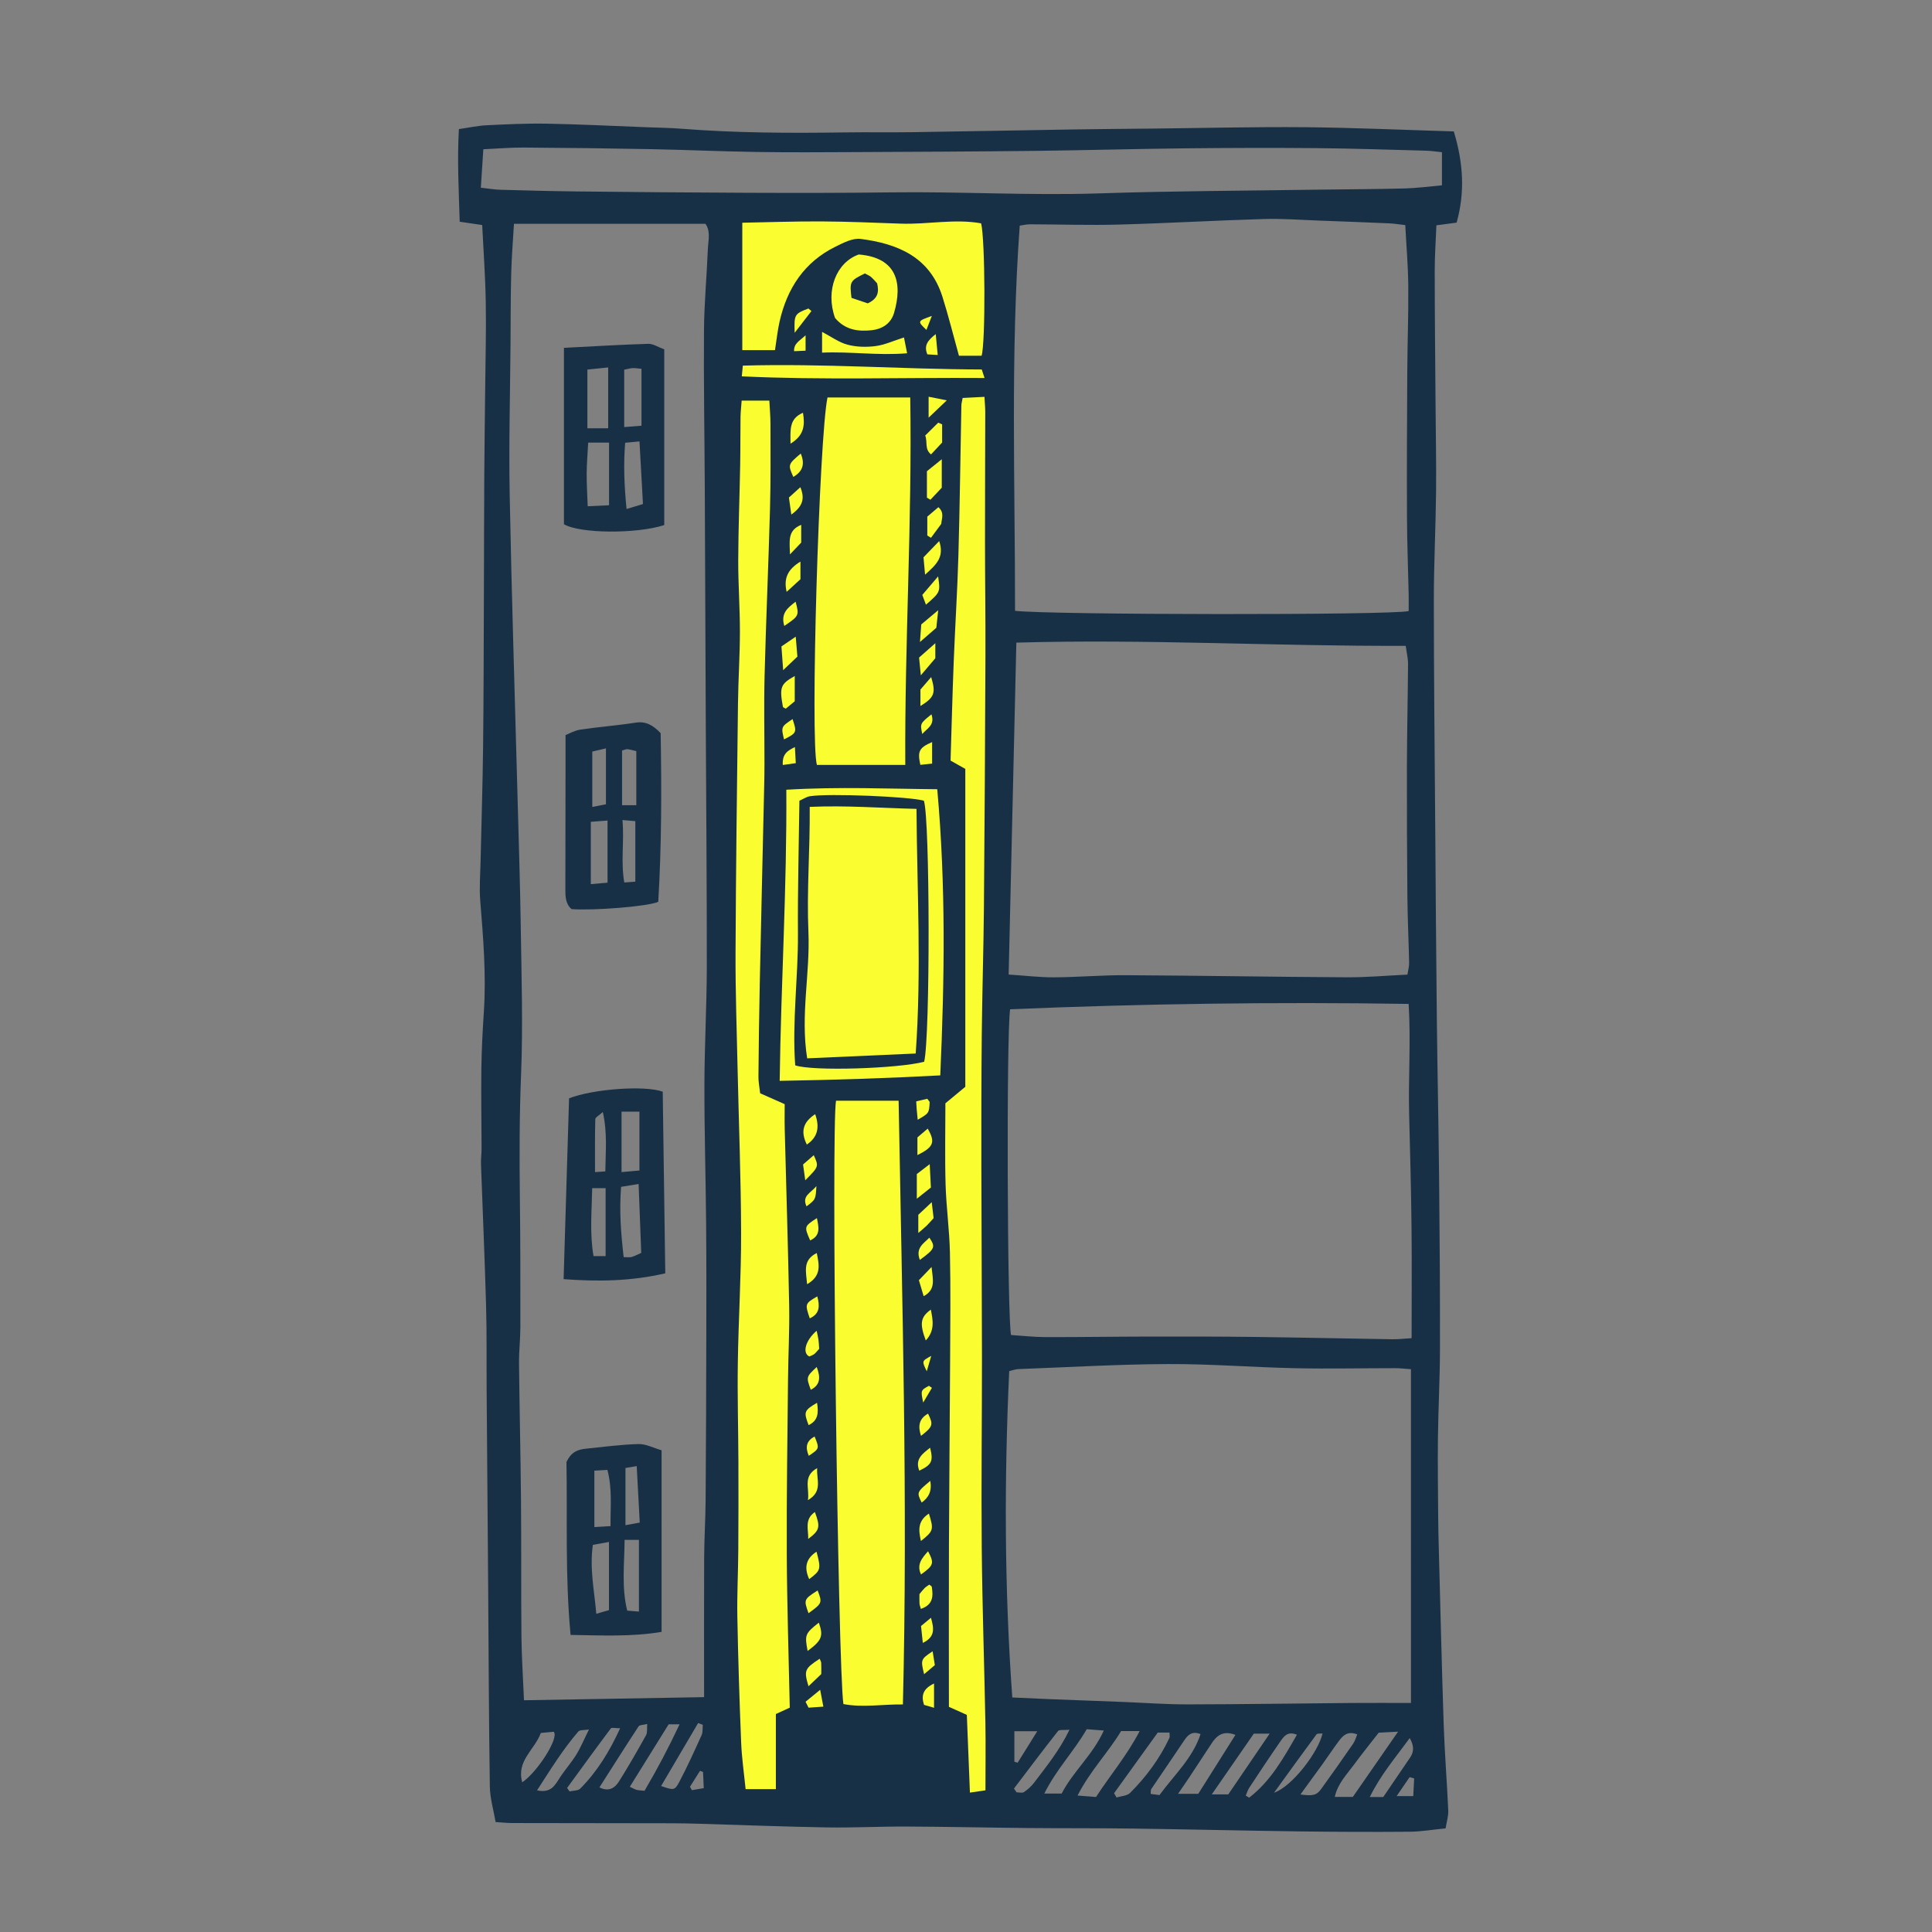 <svg version="1.1" id="svg" xmlns="http://www.w3.org/2000/svg" xmlns:xlink="http://www.w3.org/1999/xlink" x="0px" y="0px"
	 width="200px" height="200px" viewBox="0 0 200 200" enable-background="new 0 0 200 200" xml:space="preserve">
<rect x="0" y="0" width="200" height="200" fill="#808080" stroke="none"/>
<path class="stroke" fill="#183046"  fill-rule="evenodd" clip-rule="evenodd" d="M150.497,13.604c1.009,3.334,1.155,6.356,0.292,9.444
	c-0.762,0.101-1.35,0.179-2.093,0.276c-0.062,1.583-0.175,3.157-0.174,4.731c0.003,4.548,0.053,9.096,0.084,13.644
	c0.022,3.08,0.087,6.161,0.056,9.24c-0.04,3.731-0.232,7.461-0.231,11.192c0.003,7.802,0.086,15.603,0.144,23.404
	c0.049,6.653,0.093,13.305,0.167,19.957c0.06,5.496,0.181,10.992,0.235,16.489c0.058,5.884,0.101,11.768,0.089,17.651
	c-0.006,3.078-0.173,6.156-0.211,9.235c-0.033,2.692,0.008,5.385,0.026,8.078c0.007,1.099,0.032,2.197,0.062,3.296
	c0.164,6.103,0.304,12.205,0.509,18.306c0.1,2.964,0.34,5.922,0.472,8.884c0.024,0.56-0.162,1.129-0.274,1.84
	c-1.353,0.134-2.539,0.34-3.726,0.35c-3.791,0.03-7.583,0.017-11.374-0.034c-5.766-0.076-11.531-0.216-17.296-0.295
	c-3.624-0.05-7.248-0.021-10.873-0.056c-4.175-0.038-8.35-0.134-12.526-0.153c-2.744-0.012-5.491,0.136-8.234,0.091
	c-4.395-0.074-8.787-0.249-13.181-0.377c-0.934-0.027-1.867-0.051-2.801-0.052c-5.548-0.012-11.097-0.013-16.645-0.024
	c-0.488-0.002-0.975-0.058-1.688-0.102c-0.211-1.243-0.58-2.46-0.598-3.683c-0.104-6.924-0.123-13.849-0.174-20.773
	c-0.05-6.699-0.107-13.397-0.156-20.097c-0.021-2.968,0.024-5.938-0.059-8.905c-0.135-4.875-0.355-9.749-0.526-14.623
	c-0.02-0.548,0.06-1.098,0.06-1.646c-0.005-2.744-0.057-5.489-0.022-8.232c0.026-1.974,0.128-3.948,0.258-5.919
	c0.255-3.852-0.068-7.678-0.375-11.511c-0.109-1.363,0.009-2.746,0.038-4.12c0.085-3.949,0.213-7.897,0.258-11.848
	c0.061-5.275,0.062-10.552,0.083-15.828c0.016-4.064,0.016-8.129,0.039-12.194c0.017-2.962,0.062-5.924,0.092-8.887
	c0.029-3.017,0.114-6.034,0.063-9.05c-0.044-2.673-0.241-5.342-0.371-8.008c-0.751-0.109-1.474-0.216-2.328-0.341
	c-0.093-3.238-0.27-6.327-0.083-9.591c1.053-0.15,1.958-0.352,2.87-0.396c2.085-0.101,4.175-0.202,6.26-0.164
	c3.407,0.063,6.812,0.236,10.219,0.366c1.258,0.049,2.52,0.064,3.774,0.163c5.596,0.439,11.199,0.457,16.806,0.375
	c2.365-0.034,4.73,0.009,7.095-0.025c5.537-0.081,11.073-0.194,16.609-0.282c2.737-0.043,5.474-0.062,8.21-0.09
	c5.271-0.055,10.542-0.188,15.812-0.141C140.202,13.217,145.243,13.449,150.497,13.604z M72.887,175.688
	c0-5.041-0.016-9.753,0.007-14.466c0.01-1.976,0.137-3.95,0.152-5.927c0.041-5.652,0.059-11.306,0.071-16.959
	c0.008-3.899,0.015-7.799-0.02-11.698c-0.042-4.78-0.185-9.56-0.176-14.339c0.008-4.066,0.241-8.132,0.247-12.197
	c0.011-8.297-0.067-16.594-0.104-24.892c-0.037-8.292-0.065-16.583-0.106-24.876c-0.026-5.379-0.122-10.758-0.082-16.136
	c0.021-2.797,0.288-5.591,0.4-8.388c0.037-0.903,0.312-1.86-0.248-2.642c-3.367,0-6.651,0-9.935,0c-3.262,0-6.524,0-9.887,0
	c-0.102,1.762-0.243,3.452-0.286,5.145c-0.062,2.364-0.052,4.729-0.069,7.095c-0.038,5.271-0.186,10.545-0.087,15.813
	c0.192,10.218,0.524,20.434,0.795,30.65c0.126,4.777,0.286,9.553,0.355,14.332c0.073,4.999,0.23,10.006,0.029,14.997
	c-0.173,4.284-0.179,8.558-0.125,12.839c0.056,4.444,0.054,8.891,0.051,13.337c-0.001,1.255-0.153,2.51-0.14,3.764
	c0.049,4.707,0.164,9.413,0.205,14.118c0.042,4.724,0,9.446,0.046,14.169c0.021,2.123,0.167,4.245,0.265,6.583
	C60.483,175.903,66.601,175.797,72.887,175.688z M105.078,63.232c3.604,0.428,39.18,0.462,40.748,0.023
	c0-0.541,0.011-1.132-0.002-1.72c-0.058-2.694-0.165-5.387-0.175-8.081c-0.02-4.993,0.002-9.987,0.031-14.98
	c0.017-2.966,0.131-5.933,0.104-8.898c-0.019-2.072-0.201-4.143-0.312-6.274c-0.671-0.075-1.154-0.158-1.639-0.18
	c-2.413-0.104-4.826-0.198-7.239-0.285c-1.919-0.069-3.842-0.221-5.759-0.164c-4.998,0.147-9.991,0.439-14.989,0.575
	c-3.073,0.083-6.151-0.021-9.227-0.027c-0.36-0.001-0.721,0.092-1.057,0.138C104.597,36.69,105.082,49.919,105.078,63.232z
	 M146.062,141.742c-0.64-0.046-1.118-0.109-1.597-0.109c-3.461,0-6.924,0.078-10.384,0.004c-4.388-0.093-8.775-0.45-13.161-0.43
	c-5.164,0.023-10.326,0.327-15.488,0.521c-0.312,0.012-0.62,0.132-0.958,0.209c-0.521,11.258-0.5,22.444,0.318,33.785
	c1.396,0.062,2.704,0.127,4.011,0.179c2.466,0.098,4.932,0.187,7.398,0.282c2.25,0.088,4.501,0.258,6.751,0.255
	c5.658-0.009,11.316-0.1,16.974-0.146c2.014-0.017,4.027-0.002,6.137-0.002C146.062,164.708,146.062,153.349,146.062,141.742z
	 M104.566,104.479c-0.393,2.631-0.293,32.158,0.099,33.721c1.17,0.074,2.369,0.214,3.568,0.217
	c3.566,0.009,7.133-0.051,10.699-0.056c3.626-0.007,7.253-0.007,10.879,0.038c4.777,0.058,9.553,0.168,14.331,0.24
	c0.628,0.009,1.258-0.068,1.986-0.111c0-3.995,0.033-7.779-0.009-11.562c-0.042-3.843-0.143-7.686-0.244-11.529
	c-0.1-3.751,0.186-7.512-0.052-11.512C131.935,103.709,118.285,103.903,104.566,104.479z M104.416,100.885
	c1.764,0.115,3.238,0.297,4.711,0.288c2.471-0.015,4.94-0.233,7.41-0.221c7.635,0.041,15.27,0.176,22.906,0.217
	c2.064,0.011,4.129-0.178,6.253-0.278c0.072-0.475,0.184-0.848,0.176-1.219c-0.047-2.251-0.157-4.501-0.178-6.752
	c-0.042-4.548-0.063-9.095-0.051-13.643c0.01-3.515,0.094-7.03,0.117-10.545c0.004-0.574-0.142-1.15-0.239-1.875
	c-13.496,0.052-26.812-0.72-40.308-0.332C104.946,78.026,104.683,89.36,104.416,100.885z M49.777,19.431
	c0.803,0.089,1.393,0.194,1.985,0.212c2.627,0.073,5.254,0.146,7.881,0.174c5.932,0.063,11.863,0.12,17.795,0.141
	c4.935,0.018,9.87,0.021,14.804-0.043c7.188-0.095,14.371,0.34,21.564,0.103c7.561-0.249,15.129-0.271,22.693-0.385
	c2.966-0.045,5.932-0.045,8.897-0.124c1.299-0.034,2.595-0.213,3.874-0.324c0-1.232,0-2.296,0-3.428
	c-0.626-0.062-1.107-0.142-1.592-0.155c-3.789-0.099-7.578-0.232-11.367-0.267c-4.561-0.041-9.123-0.026-13.684,0.022
	c-5.165,0.056-10.33,0.203-15.495,0.262c-6.205,0.07-12.411,0.098-18.616,0.127c-3.404,0.017-6.808,0.039-10.21-0.013
	c-3.627-0.056-7.253-0.221-10.88-0.291c-4.398-0.085-8.798-0.139-13.197-0.167c-1.352-0.009-2.706,0.109-4.196,0.176
	C49.946,16.808,49.87,17.995,49.777,19.431z M142.723,179.367c-0.937,1.207-1.764,2.229-2.54,3.287
	c-0.753,1.029-1.695,1.959-2.009,3.362c0.646,0,1.182,0,1.871,0c1.476-2.13,2.975-4.29,4.683-6.754
	C143.782,179.312,143.26,179.339,142.723,179.367z M113.461,186.024c1.468-2.264,3.192-4.281,4.516-6.825c-0.81,0-1.34,0-1.922,0
	c-1.343,2.24-3.209,4.117-4.505,6.674C112.321,185.935,112.84,185.976,113.461,186.024z M112.499,179.007
	c-1.361,2.343-3.169,4.187-4.39,6.662c0.753,0,1.228,0,1.792,0c1.176-2.283,3.21-3.98,4.365-6.524
	C113.567,179.09,113.099,179.054,112.499,179.007z M115.327,185.636c0.087,0.146,0.174,0.294,0.262,0.44
	c0.475-0.151,1.088-0.164,1.402-0.478c1.664-1.664,3.056-3.545,4.066-5.686c0.061-0.129,0.008-0.311,0.008-0.556
	c-0.439,0-0.847,0-1.214,0C118.304,181.503,116.815,183.569,115.327,185.636z M127.891,179.593
	c-1.322-0.496-1.958,0.103-2.501,0.938c-0.745,1.146-1.499,2.288-2.254,3.428c-0.352,0.531-0.718,1.054-1.186,1.738
	c0.806,0,1.384,0,2.093,0C125.311,183.686,126.579,181.673,127.891,179.593z M134.622,185.762c1.27,0.184,1.677,0.08,2.143-0.563
	c1.126-1.554,2.228-3.126,3.319-4.705c0.189-0.274,0.276-0.62,0.416-0.945c-0.996-0.403-1.488,0.125-1.924,0.711
	c-0.589,0.795-1.137,1.619-1.714,2.423C136.167,183.649,135.46,184.609,134.622,185.762z M129.794,179.468
	c-1.446,2.09-2.829,4.087-4.352,6.288c0.767,0,1.229,0,1.708,0c1.438-2.113,2.837-4.167,4.282-6.288
	C130.895,179.468,130.417,179.468,129.794,179.468z M62.052,185.031c1.019,0.503,1.625,0.015,2.031-0.627
	c0.984-1.561,1.899-3.164,2.796-4.777c0.154-0.278,0.079-0.685,0.121-1.161c-0.411,0.106-0.787,0.087-0.892,0.247
	C64.747,180.783,63.424,182.88,62.052,185.031z M66.723,185.38c1.324-2.258,2.495-4.47,3.625-6.879c-0.554,0-0.855,0-1.129,0
	c-1.355,2.18-2.668,4.291-4.021,6.466c0.315,0.146,0.5,0.263,0.701,0.317C66.103,185.341,66.323,185.337,66.723,185.38z
	 M104.967,185.149c0.089,0.13,0.178,0.26,0.267,0.391c0.259,0,0.588,0.1,0.765-0.021c0.398-0.271,0.776-0.612,1.067-0.997
	c1.264-1.675,2.607-3.306,3.645-5.459c-0.6,0.057-1.051-0.032-1.181,0.132C107.98,181.157,106.479,183.158,104.967,185.149z
	 M64.196,178.909c-0.491,0-0.874-0.103-0.962,0.016c-1.531,2.039-3.026,4.105-4.529,6.166c0.086,0.119,0.172,0.237,0.258,0.356
	c0.375-0.092,0.876-0.06,1.107-0.294C61.807,183.401,63.084,181.343,64.196,178.909z M72.754,178.551
	c-0.161-0.061-0.322-0.121-0.483-0.181c-1.271,2.16-2.542,4.32-3.834,6.519c1.282,0.441,1.401,0.48,1.871-0.405
	c0.842-1.586,1.582-3.228,2.322-4.864C72.77,179.308,72.717,178.909,72.754,178.551z M120.029,185.825
	c1.54-2.104,3.43-3.813,4.252-6.312c-0.858-0.338-1.289,0.051-1.689,0.651c-1.123,1.688-2.28,3.354-3.411,5.035
	c-0.073,0.109-0.038,0.29-0.06,0.508C119.427,185.747,119.689,185.782,120.029,185.825z M55.596,185.335
	c1.444,0.318,1.851-0.526,2.352-1.303c0.53-0.819,1.193-1.555,1.705-2.384c0.469-0.762,0.813-1.6,1.316-2.612
	c-0.523,0.088-0.942,0.029-1.093,0.203C58.278,181.081,57.012,183.148,55.596,185.335z M145.935,179.926
	c-1.482,2.027-3.02,3.819-4.132,6.099c0.58,0,0.947,0,1.391,0c0.932-1.367,1.861-2.723,2.781-4.085
	C146.375,181.347,146.399,180.74,145.935,179.926z M55.988,179.395c-0.646,1.757-2.555,2.882-1.925,5.108
	c1.588-1.072,3.858-4.648,3.255-5.232C56.981,179.303,56.565,179.341,55.988,179.395z M128.963,185.879
	c0.116,0.071,0.233,0.142,0.349,0.213c2.22-1.702,3.546-4.079,4.943-6.512c-0.983-0.409-1.37,0.197-1.729,0.715
	c-1.091,1.575-2.149,3.174-3.205,4.774C129.161,185.312,129.081,185.607,128.963,185.879z M131.888,185.582
	c1.877-0.641,4.604-4.232,5.018-6.134c-0.23,0.029-0.537-0.022-0.622,0.093C134.802,181.542,133.348,183.564,131.888,185.582z
	 M107.376,179.217c-0.994,0-1.663,0-2.369,0c0,1.104,0,2.13,0,3.155c0.113,0.035,0.226,0.068,0.339,0.103
	C105.978,181.461,106.61,180.447,107.376,179.217z M146.392,184.104c-0.155-0.045-0.311-0.092-0.466-0.138
	c-0.402,0.586-0.803,1.172-1.345,1.963c0.739,0,1.174,0,1.719,0C146.335,185.238,146.364,184.672,146.392,184.104z M71.429,184.962
	c0.065,0.117,0.129,0.235,0.194,0.353c0.386-0.064,0.771-0.13,1.23-0.208c-0.029-0.648-0.053-1.162-0.076-1.677
	c-0.104-0.039-0.208-0.078-0.311-0.117C72.12,183.862,71.775,184.412,71.429,184.962z"/>
<path class="stroke" fill="#183046"  fill-rule="evenodd" clip-rule="evenodd" d="M68.87,131.814c-3.594,0.83-7,0.867-10.526,0.603
	c0.193-6.393,0.38-12.591,0.565-18.721c2.482-0.966,7.826-1.363,9.696-0.686C68.692,119.158,68.779,125.381,68.87,131.814z
	 M66.38,129.698c-0.09-2.349-0.178-4.665-0.272-7.131c-0.7,0.113-1.215,0.197-1.812,0.294c-0.201,2.513-0.01,4.868,0.265,7.275
	c0.396,0,0.622,0.046,0.818-0.01C65.683,130.038,65.967,129.88,66.38,129.698z M64.341,115.076c0,2.2,0,4.176,0,6.261
	c0.704-0.064,1.223-0.111,1.854-0.169c0-2.092,0-4.07,0-6.092C65.467,115.076,64.947,115.076,64.341,115.076z M61.304,122.999
	c-0.048,2.443-0.266,4.708,0.138,7.033c0.496,0,0.888,0,1.252,0c0-2.423,0-4.716,0-7.033
	C62.155,122.999,61.844,122.999,61.304,122.999z M61.597,121.337c0.281-0.02,0.625-0.044,1.067-0.075
	c0.021-2.044,0.229-3.975-0.262-6.144c-0.391,0.358-0.772,0.545-0.778,0.742C61.577,117.652,61.597,119.446,61.597,121.337z"/>
<path class="stroke" fill="#183046"  fill-rule="evenodd" clip-rule="evenodd" d="M68.764,36.164c0,6.208,0,12.223,0,18.19c-2.84,0.93-8.756,0.894-10.385-0.089
	c0-5.985,0-12.045,0-18.257c2.963-0.151,5.847-0.327,8.733-0.416C67.611,35.577,68.122,35.932,68.764,36.164z M60.889,45.818
	c-0.06,1.14-0.149,2.171-0.157,3.201c-0.008,1.079,0.065,2.159,0.107,3.389c0.854-0.042,1.525-0.074,2.208-0.106
	c0-2.281,0-4.378,0-6.483C62.244,45.818,61.61,45.818,60.889,45.818z M62.958,44.334c0-2.148,0-4.161,0-6.298
	c-0.789,0.081-1.412,0.146-2.152,0.223c0,2.103,0,4.045,0,6.075C61.492,44.334,62.073,44.334,62.958,44.334z M64.717,45.834
	c-0.184,2.26-0.094,4.461,0.144,6.857c0.667-0.201,1.108-0.334,1.699-0.513c-0.123-2.21-0.241-4.317-0.361-6.483
	C65.615,45.75,65.242,45.785,64.717,45.834z M66.406,44.07c0-2.012,0-3.937,0-5.892c-0.394-0.034-0.662-0.085-0.928-0.071
	c-0.252,0.013-0.5,0.093-0.861,0.165c0,2.008,0,3.935,0,5.938C65.273,44.159,65.8,44.118,66.406,44.07z"/>
<path class="stroke" fill="#183046"  fill-rule="evenodd" clip-rule="evenodd" d="M68.487,168.932c-3.102,0.521-6.188,0.366-9.421,0.314
	c-0.582-6.16-0.319-12.182-0.426-17.892c0.515-1.122,1.26-1.31,2.043-1.39c1.805-0.185,3.609-0.427,5.418-0.476
	c0.753-0.021,1.518,0.394,2.386,0.643C68.487,156.466,68.487,162.595,68.487,168.932z M63.04,159.624
	c-0.669,0.119-1.163,0.208-1.666,0.298c-0.353,2.483,0.15,4.716,0.355,7.136c0.622-0.18,1.009-0.292,1.311-0.38
	C63.04,164.293,63.04,162.062,63.04,159.624z M66.142,166.829c0-2.585,0-4.97,0-7.422c-0.551,0-0.951,0-1.484,0
	c-0.015,2.494-0.33,4.884,0.271,7.324C65.317,166.763,65.627,166.788,66.142,166.829z M62.876,152.164
	c-0.497,0.029-0.894,0.052-1.346,0.078c0,1.997,0,3.866,0,5.84c0.601-0.036,1.062-0.062,1.672-0.099
	C63.179,156.012,63.403,154.13,62.876,152.164z M66.226,157.617c-0.109-2.033-0.208-3.875-0.314-5.847
	c-0.572,0.096-0.912,0.153-1.163,0.195c0,2.025,0,3.916,0,5.921C65.331,157.78,65.691,157.715,66.226,157.617z"/>
<path class="stroke" fill="#183046"  fill-rule="evenodd" clip-rule="evenodd" d="M58.544,76.094c0.371-0.142,0.933-0.476,1.531-0.564
	c1.898-0.283,3.817-0.424,5.713-0.722c1.063-0.167,1.799,0.25,2.603,1.086c0.101,5.765,0.1,11.659-0.249,17.462
	c-1.075,0.49-6.796,0.929-8.978,0.753c-0.635-0.556-0.64-1.325-0.638-2.098c0.007-4.113,0.013-8.228,0.018-12.342
	C58.546,78.581,58.544,77.494,58.544,76.094z M61.162,91.526c0.732-0.064,1.241-0.109,1.731-0.152c0-2.203,0-4.24,0-6.432
	c-0.671,0.051-1.17,0.089-1.731,0.131C61.162,87.251,61.162,89.25,61.162,91.526z M61.315,77.801c0,1.909,0,3.74,0,5.734
	c0.591-0.114,1.033-0.201,1.411-0.274c0-1.984,0-3.813,0-5.789C62.123,77.612,61.721,77.706,61.315,77.801z M64.395,83.357
	c0.637,0,0.995,0,1.475,0c0-1.919,0-3.748,0-5.601c-0.397-0.09-0.657-0.174-0.921-0.199c-0.146-0.014-0.303,0.07-0.554,0.138
	C64.395,79.533,64.395,81.366,64.395,83.357z M65.768,91.27c0-2.078,0-4.128,0-6.265c-0.399-0.034-0.751-0.064-1.33-0.114
	c0.197,2.213-0.192,4.312,0.189,6.463C65.092,91.319,65.357,91.3,65.768,91.27z"/>
<path fill-rule="evenodd" clip-rule="evenodd" fill="#fafd30" class="fill" d="M76.777,41.474c0.956,0,1.809,0,2.866,0
	c0.041,0.818,0.116,1.621,0.116,2.425c0.002,2.914,0.032,5.83-0.047,8.741c-0.157,5.768-0.415,11.531-0.562,17.298
	c-0.078,3.021-0.011,6.046-0.013,9.068c0,0.714-0.008,1.426-0.024,2.14c-0.154,6.923-0.318,13.847-0.464,20.77
	c-0.067,3.184-0.106,6.367-0.135,9.55c-0.005,0.536,0.108,1.072,0.177,1.709c0.819,0.364,1.602,0.711,2.541,1.128
	c0,0.747-0.02,1.664,0.003,2.58c0.153,6.095,0.349,12.189,0.461,18.285c0.046,2.526-0.094,5.055-0.119,7.582
	c-0.059,6.044-0.157,12.088-0.129,18.132c0.024,5.262,0.199,10.523,0.31,15.893c-0.396,0.182-0.822,0.377-1.439,0.662
	c0,2.485,0,5.056,0,7.775c-1.083,0-1.981,0-3.133,0c-0.158-1.596-0.396-3.207-0.462-4.825c-0.175-4.328-0.312-8.658-0.393-12.989
	c-0.042-2.304,0.082-4.61,0.097-6.916c0.022-3.068,0.023-6.137,0.012-9.205c-0.013-3.4-0.111-6.8-0.06-10.198
	c0.066-4.49,0.352-8.98,0.34-13.47c-0.014-5.658-0.241-11.315-0.364-16.974c-0.086-3.992-0.229-7.985-0.212-11.979
	c0.037-8.62,0.148-17.241,0.253-25.861c0.03-2.468,0.197-4.936,0.199-7.403c0.003-2.468-0.183-4.935-0.174-7.401
	c0.012-3.286,0.141-6.572,0.202-9.858c0.03-1.647,0.012-3.296,0.035-4.943C76.665,42.651,76.729,42.117,76.777,41.474z"/>
<path fill-rule="evenodd" clip-rule="evenodd" fill="#fafd30" class="fill" d="M86.545,113.944c2.186,0,4.293,0,6.48,0
	c0.36,20.826,0.96,41.564,0.443,62.5c-2.094-0.03-4.134,0.346-6.159-0.038C86.743,172.682,86.03,116.73,86.545,113.944z"/>
<path fill-rule="evenodd" clip-rule="evenodd" fill="#fafd30" class="fill" d="M99.652,41.197c0.749-0.039,1.427-0.073,2.258-0.116
	c0.035,0.636,0.084,1.111,0.083,1.586c-0.005,4.5-0.029,9-0.026,13.499c0.002,3.897,0.061,7.795,0.045,11.691
	c-0.034,8.687-0.082,17.373-0.157,26.06c-0.039,4.397-0.178,8.794-0.223,13.191c-0.046,4.56-0.049,9.119-0.043,13.679
	c0.009,6.597,0.059,13.193,0.063,19.79c0.004,6.541-0.083,13.083-0.023,19.624c0.055,6.044,0.265,12.087,0.378,18.131
	c0.043,2.303,0.007,4.607,0.007,7.001c-0.637,0.095-1.039,0.154-1.608,0.238c-0.11-2.746-0.213-5.358-0.32-8.047
	c-0.564-0.253-1.099-0.492-1.855-0.832c0-5.587-0.017-11.241,0.004-16.895c0.023-6.309,0.09-12.617,0.12-18.926
	c0.018-3.727,0.061-7.455-0.018-11.181c-0.05-2.357-0.381-4.708-0.45-7.066c-0.083-2.853-0.02-5.708-0.02-8.411
	c0.753-0.625,1.359-1.127,2.061-1.709c0-10.972,0-21.89,0-32.907c-0.42-0.237-0.881-0.496-1.527-0.861
	c0.106-3.364,0.193-6.817,0.328-10.271c0.144-3.675,0.383-7.347,0.486-11.022c0.146-5.165,0.205-10.331,0.306-15.496
	C99.523,41.785,99.574,41.626,99.652,41.197z"/>
<path fill-rule="evenodd" clip-rule="evenodd" fill="#fafd30" class="fill" d="M94.229,41.147c0.201,12.831-0.585,25.375-0.514,38.037
	c-3.144,0-6.172,0-9.15,0c-0.706-2.517,0.229-33.853,1.097-38.037C88.41,41.147,91.177,41.147,94.229,41.147z"/>
<path fill-rule="evenodd" clip-rule="evenodd" fill="#fafd30" class="fill" d="M80.227,36.245c-1.162,0-2.171,0-3.385,0c0-4.426,0-8.678,0-13.188
	c2.65-0.048,5.408-0.15,8.165-0.136c2.744,0.015,5.488,0.132,8.231,0.23c2.784,0.1,5.574-0.528,8.327-0.031
	c0.424,1.629,0.466,12.405,0.049,13.709c-0.818,0-1.666,0-2.343,0c-0.595-2.143-1.09-4.15-1.713-6.118
	c-1.299-4.109-4.635-5.488-8.467-5.978c-0.827-0.105-1.796,0.406-2.613,0.809c-3.226,1.592-4.996,4.317-5.775,7.745
	C80.497,34.193,80.403,35.124,80.227,36.245z"/>
<path fill-rule="evenodd" clip-rule="evenodd" fill="#fafd30" class="fill" d="M81.4,81.753c5.509-0.329,10.587-0.092,15.624-0.053
	c0.897,9.961,0.755,19.698,0.312,29.624c-5.485,0.293-10.926,0.468-16.624,0.565C80.849,101.739,81.467,91.84,81.4,81.753z
	 M95.67,109.91c0.63-2.618,0.604-25.179-0.031-27.022c-1.434-0.424-9.856-0.777-11.799-0.463c-0.351,0.057-0.674,0.284-1.084,0.466
	c-0.058,4.607-0.185,9.157-0.153,13.708c0.032,4.581-0.614,9.155-0.283,13.683C84.103,110.913,92.982,110.625,95.67,109.91z"/>
<path fill-rule="evenodd" clip-rule="evenodd" fill="#fafd30" class="fill" d="M88.897,26.344c3.971,0.323,4.558,2.977,3.654,6.054
	c-0.324,1.102-1.228,1.67-2.332,1.789c-1.405,0.152-2.744-0.041-3.777-1.274C85.419,30.044,86.595,27.159,88.897,26.344z
	 M89.535,28.307c-1.546,0.753-1.593,0.835-1.389,2.529c0.566,0.19,1.203,0.404,1.687,0.566c1.061-0.492,1.18-1.18,0.967-2.072
	c-0.181-0.193-0.386-0.446-0.627-0.658C90.015,28.534,89.804,28.457,89.535,28.307z"/>
<path fill-rule="evenodd" clip-rule="evenodd" fill="#fafd30" class="fill" d="M101.631,38.249c0.076,0.23,0.138,0.42,0.29,0.881
	c-8.452-0.061-16.741,0.228-25.131-0.171c0.038-0.389,0.066-0.684,0.107-1.11C85.185,37.611,93.38,38.226,101.631,38.249z"/>
<path fill-rule="evenodd" clip-rule="evenodd" fill="#fafd30" class="fill" d="M85.101,36.505c0-0.818,0-1.401,0-2.148
	c0.949,0.496,1.742,1.09,2.631,1.324c0.919,0.243,1.948,0.269,2.897,0.146c0.948-0.122,1.857-0.548,2.951-0.894
	c0.092,0.468,0.19,0.96,0.324,1.638C90.858,36.824,88.021,36.374,85.101,36.505z"/>
<path fill-rule="evenodd" clip-rule="evenodd" fill="#fafd30" class="fill" d="M95.954,51.515c0-0.855,0-1.71,0-2.734
	c0.387-0.312,0.864-0.696,1.537-1.24c0,1.121,0,1.959,0,2.95c-0.348,0.367-0.763,0.805-1.177,1.243
	C96.193,51.66,96.073,51.587,95.954,51.515z"/>
<path fill-rule="evenodd" clip-rule="evenodd" fill="#fafd30" class="fill" d="M82.271,72.594c-0.291,0.241-0.619,0.513-0.928,0.768
	c-0.146-0.092-0.286-0.131-0.297-0.193c-0.368-2.029-0.251-2.356,1.226-3.19C82.271,70.819,82.271,71.594,82.271,72.594z"/>
<path fill-rule="evenodd" clip-rule="evenodd" fill="#fafd30" class="fill" d="M84.386,115.338c0.493,1.376,0.257,2.389-0.865,3.148
	C82.868,117.149,83.105,116.184,84.386,115.338z"/>
<path fill-rule="evenodd" clip-rule="evenodd" fill="#fafd30" class="fill" d="M94.908,124.092c0-1.026,0-1.667,0-2.556
	c0.28-0.215,0.698-0.535,1.336-1.023c0.043,0.866,0.079,1.576,0.122,2.419C95.97,123.247,95.553,123.578,94.908,124.092z"/>
<path fill-rule="evenodd" clip-rule="evenodd" fill="#fafd30" class="fill" d="M97.528,43.927c0,0.577,0,1.154,0,1.883
	c-0.312,0.335-0.708,0.761-1.147,1.232c-0.693-0.564-0.339-1.252-0.602-1.958c0.459-0.455,0.902-0.894,1.346-1.331
	C97.259,43.811,97.394,43.869,97.528,43.927z"/>
<path fill-rule="evenodd" clip-rule="evenodd" fill="#fafd30" class="fill" d="M95.763,59.49c-0.073-0.801-0.114-1.26-0.163-1.796
	c0.5-0.518,0.994-1.029,1.626-1.683C97.79,57.693,96.911,58.454,95.763,59.49z"/>
<path fill-rule="evenodd" clip-rule="evenodd" fill="#fafd30" class="fill" d="M94.97,117.745c0.328-0.28,0.692-0.59,1.066-0.91
	c0.814,1.4,0.623,1.907-1.066,2.739C94.97,118.957,94.97,118.395,94.97,117.745z"/>
<path fill-rule="evenodd" clip-rule="evenodd" fill="#fafd30" class="fill" d="M81.432,61.27c-0.345-1.486,0.187-2.369,1.431-3.136
	c0,0.72,0,1.279,0,1.826C82.412,60.372,81.985,60.763,81.432,61.27z"/>
<path fill-rule="evenodd" clip-rule="evenodd" fill="#fafd30" class="fill" d="M97.439,54.231c-0.383,0.52-0.724,0.98-1.064,1.442
	c-0.127-0.079-0.254-0.157-0.381-0.235c0-0.6,0-1.198,0-1.957c0.289-0.246,0.689-0.587,1.147-0.977
	C97.796,53.077,97.472,53.703,97.439,54.231z"/>
<path fill-rule="evenodd" clip-rule="evenodd" fill="#fafd30" class="fill" d="M83.55,132.943c-0.103-1.329-0.491-2.483,1.001-3.23
	C84.81,130.984,85.049,132.072,83.55,132.943z"/>
<path fill-rule="evenodd" clip-rule="evenodd" fill="#fafd30" class="fill" d="M83.604,170.907c-0.314-1.68-0.264-1.8,1.16-2.932
	C85.255,169.36,85.093,169.806,83.604,170.907z"/>
<path fill-rule="evenodd" clip-rule="evenodd" fill="#fafd30" class="fill" d="M96.825,66.584c0,0.793,0,1.262,0,1.556
	c-0.494,0.582-0.895,1.056-1.501,1.771c-0.082-0.834-0.128-1.294-0.182-1.84C95.603,67.663,96.073,67.248,96.825,66.584z"/>
<path fill-rule="evenodd" clip-rule="evenodd" fill="#fafd30" class="fill" d="M82.546,67.972c-0.441,0.421-0.817,0.778-1.473,1.403
	c-0.069-0.949-0.113-1.553-0.179-2.456c0.364-0.248,0.843-0.575,1.48-1.011C82.432,66.589,82.482,67.201,82.546,67.972z"/>
<path fill-rule="evenodd" clip-rule="evenodd" fill="#fafd30" class="fill" d="M95.234,66.461c0.063-0.862,0.098-1.333,0.134-1.82
	c0.516-0.433,1-0.838,1.756-1.472c-0.087,0.81-0.14,1.3-0.195,1.819C96.435,65.419,95.966,65.825,95.234,66.461z"/>
<path fill-rule="evenodd" clip-rule="evenodd" fill="#fafd30" class="fill" d="M96.492,76.819c0,0.725,0,1.416,0,2.229
	c-0.436,0.046-0.833,0.088-1.218,0.128C94.959,77.767,95.15,77.402,96.492,76.819z"/>
<path fill-rule="evenodd" clip-rule="evenodd" fill="#fafd30" class="fill" d="M85.018,173.299c-0.444,0.423-0.858,0.818-1.323,1.26
	c-0.486-1.644-0.409-1.82,1.155-2.844c0.058,0.146,0.152,0.28,0.16,0.42C85.032,172.513,85.018,172.893,85.018,173.299z"/>
<path fill-rule="evenodd" clip-rule="evenodd" fill="#fafd30" class="fill" d="M96.453,124.45c0.085,0.723,0.139,1.179,0.194,1.649
	c-0.252,0.279-0.46,0.528-0.69,0.754c-0.221,0.218-0.466,0.411-0.895,0.784c0-0.757,0-1.262,0-1.882
	C95.429,125.412,95.848,125.019,96.453,124.45z"/>
<path fill-rule="evenodd" clip-rule="evenodd" fill="#fafd30" class="fill" d="M84.527,160.631c0.48,1.817,0.45,1.931-0.761,2.84
	C83.206,162.248,83.453,161.325,84.527,160.631z"/>
<path fill-rule="evenodd" clip-rule="evenodd" fill="#fafd30" class="fill" d="M95.283,73.087c0-0.576,0-1.085,0-1.705
	c0.317-0.368,0.694-0.805,1.113-1.29C96.895,71.75,96.731,72.193,95.283,73.087z"/>
<path fill-rule="evenodd" clip-rule="evenodd" fill="#fafd30" class="fill" d="M81.834,45.928c-0.006-1.427-0.168-2.579,1.29-3.2
	C83.335,44.015,83.259,45.059,81.834,45.928z"/>
<path fill-rule="evenodd" clip-rule="evenodd" fill="#fafd30" class="fill" d="M96.159,156.685c0.521,1.665,0.481,1.801-0.825,2.838
	C95.08,158.402,94.984,157.455,96.159,156.685z"/>
<path fill-rule="evenodd" clip-rule="evenodd" fill="#fafd30" class="fill" d="M84.802,139.625c-0.219,0.239-0.345,0.424-0.515,0.551
	c-0.163,0.121-0.371,0.183-0.508,0.247c-0.765-0.37-0.375-1.696,0.762-2.662c0.073,0.354,0.147,0.646,0.19,0.943
	C84.77,138.973,84.774,139.247,84.802,139.625z"/>
<path fill-rule="evenodd" clip-rule="evenodd" fill="#fafd30" class="fill" d="M81.189,64.798c-0.396-1.327,0.372-1.888,1.174-2.51
	C82.738,63.73,82.731,63.745,81.189,64.798z"/>
<path fill-rule="evenodd" clip-rule="evenodd" fill="#fafd30" class="fill" d="M96.691,176.79c-0.548-0.16-0.792-0.23-1.037-0.303
	c-0.325-1.006-0.07-1.688,1.037-2.211C96.691,175.142,96.691,175.845,96.691,176.79z"/>
<path fill-rule="evenodd" clip-rule="evenodd" fill="#fafd30" class="fill" d="M82.941,54.331c0,0.639,0,1.167,0,1.836
	c-0.279,0.293-0.631,0.664-1.164,1.225C81.752,56.038,81.484,54.922,82.941,54.331z"/>
<path fill-rule="evenodd" clip-rule="evenodd" fill="#fafd30" class="fill" d="M95.326,166.554c-0.066-0.255-0.131-0.405-0.14-0.56
	c-0.018-0.321-0.005-0.644-0.005-0.971c0.191-0.227,0.35-0.442,0.538-0.628c0.145-0.141,0.327-0.244,0.479-0.354
	c0.126,0.105,0.25,0.157,0.261,0.228C96.605,165.214,96.626,166.112,95.326,166.554z"/>
<path fill-rule="evenodd" clip-rule="evenodd" fill="#fafd30" class="fill" d="M96.358,135.57c0.232,1.136,0.423,2.18-0.522,3.194
	C95.18,137.004,95.288,136.352,96.358,135.57z"/>
<path fill-rule="evenodd" clip-rule="evenodd" fill="#fafd30" class="fill" d="M83.698,166.999c-0.506-1.402-0.492-1.438,0.942-2.354
	C85.138,165.92,85.116,165.975,83.698,166.999z"/>
<path fill-rule="evenodd" clip-rule="evenodd" fill="#fafd30" class="fill" d="M97.113,59.668c0.238,1.625,0.238,1.625-1.26,2.929
	c-0.134-0.36-0.251-0.674-0.376-1.011C95.999,60.974,96.482,60.407,97.113,59.668z"/>
<path fill-rule="evenodd" clip-rule="evenodd" fill="#fafd30" class="fill" d="M84.593,151.979c-0.085,1.223,0.606,2.398-0.955,3.313
	C83.822,154.034,83.061,152.841,84.593,151.979z"/>
<path fill-rule="evenodd" clip-rule="evenodd" fill="#fafd30" class="fill" d="M96.435,131.159c0.136,1.326,0.463,2.327-0.818,3.022
	c-0.159-0.535-0.307-1.029-0.493-1.655C95.502,132.132,95.874,131.743,96.435,131.159z"/>
<path fill-rule="evenodd" clip-rule="evenodd" fill="#fafd30" class="fill" d="M83.667,159.31c0.037-0.947-0.428-2.032,0.692-2.784
	C84.935,158.096,84.871,158.399,83.667,159.31z"/>
<path fill-rule="evenodd" clip-rule="evenodd" fill="#fafd30" class="fill" d="M94.999,115.917c-0.047-0.493-0.081-0.815-0.108-1.139
	c-0.018-0.212-0.025-0.425-0.045-0.765c0.423-0.099,0.809-0.188,1.146-0.268c0.137,0.197,0.251,0.285,0.246,0.365
	C96.176,115.239,96.172,115.239,94.999,115.917z"/>
<path fill-rule="evenodd" clip-rule="evenodd" fill="#fafd30" class="fill" d="M95.164,152.245c-0.469-1.193,0.327-1.752,1.121-2.376
	C96.634,151.268,96.462,151.62,95.164,152.245z"/>
<path fill-rule="evenodd" clip-rule="evenodd" fill="#fafd30" class="fill" d="M81.916,53.269c-0.104-0.74-0.174-1.24-0.247-1.763
	c0.394-0.358,0.737-0.669,1.183-1.073C83.33,51.596,83.127,52.405,81.916,53.269z"/>
<path fill-rule="evenodd" clip-rule="evenodd" fill="#fafd30" class="fill" d="M83.361,122.181c-0.098-0.702-0.162-1.161-0.228-1.634
	c0.388-0.337,0.743-0.646,1.108-0.962C84.771,120.762,84.771,120.762,83.361,122.181z"/>
<path fill-rule="evenodd" clip-rule="evenodd" fill="#fafd30" class="fill" d="M82.894,46.951c0.476,1.143,0.159,1.879-0.769,2.418
	C81.558,48.102,81.564,48.079,82.894,46.951z"/>
<path fill-rule="evenodd" clip-rule="evenodd" fill="#fafd30" class="fill" d="M84.58,145.216c0.174,1.062,0.099,1.855-0.873,2.311
	C83.18,146.157,83.233,146.008,84.58,145.216z"/>
<path fill-rule="evenodd" clip-rule="evenodd" fill="#fafd30" class="fill" d="M95.221,130.425c-0.473-1.244,0.397-1.697,0.987-2.302
	C96.866,129.095,96.789,129.284,95.221,130.425z"/>
<path fill-rule="evenodd" clip-rule="evenodd" fill="#fafd30" class="fill" d="M95.343,162.988c-0.483-1.034,0.1-1.694,0.73-2.402
	C96.731,161.833,96.666,162.04,95.343,162.988z"/>
<path fill-rule="evenodd" clip-rule="evenodd" fill="#fafd30" class="fill" d="M95.529,170.075c-0.073-0.689-0.123-1.167-0.184-1.749
	c0.292-0.242,0.601-0.499,1.029-0.854C96.679,168.575,96.845,169.435,95.529,170.075z"/>
<path fill-rule="evenodd" clip-rule="evenodd" fill="#fafd30" class="fill" d="M95.662,173.312c-0.363-1.509-0.351-1.544,0.884-2.372
	c0.08,0.502,0.149,0.938,0.228,1.434C96.396,172.692,96.055,172.98,95.662,173.312z"/>
<path fill-rule="evenodd" clip-rule="evenodd" fill="#fafd30" class="fill" d="M96.129,41.069c0.558,0.111,1.004,0.2,1.882,0.375
	c-0.75,0.714-1.174,1.118-1.882,1.792C96.129,42.334,96.129,41.813,96.129,41.069z"/>
<path fill-rule="evenodd" clip-rule="evenodd" fill="#fafd30" class="fill" d="M84.567,126.097c0.179,0.929,0.426,1.801-0.7,2.31
	C83.238,126.968,83.241,126.959,84.567,126.097z"/>
<path fill-rule="evenodd" clip-rule="evenodd" fill="#fafd30" class="fill" d="M95.343,148.64c-0.318-0.968-0.247-1.757,0.729-2.3
	C96.639,147.488,96.577,147.682,95.343,148.64z"/>
<path fill-rule="evenodd" clip-rule="evenodd" fill="#fafd30" class="fill" d="M96.306,153.298c0.185,1.082-0.182,1.73-0.894,2.247
	C94.89,154.482,94.89,154.482,96.306,153.298z"/>
<path fill-rule="evenodd" clip-rule="evenodd" fill="#fafd30" class="fill" d="M81.162,76.544c-0.308-1.305-0.308-1.305,0.884-2.103
	C82.506,75.82,82.486,75.869,81.162,76.544z"/>
<path fill-rule="evenodd" clip-rule="evenodd" fill="#fafd30" class="fill" d="M84.547,141.51c0.409,1.072,0.382,1.854-0.615,2.358
	C83.449,142.541,83.449,142.541,84.547,141.51z"/>
<path fill-rule="evenodd" clip-rule="evenodd" fill="#fafd30" class="fill" d="M84.001,32.198c-0.517,0.67-1.035,1.341-1.738,2.254
	c-0.065-1.895-0.02-1.962,1.421-2.516C83.79,32.023,83.896,32.11,84.001,32.198z"/>
<path fill-rule="evenodd" clip-rule="evenodd" fill="#fafd30" class="fill" d="M97.072,36.748c-0.547-0.033-0.799-0.049-1.073-0.065
	c-0.387-0.928,0.056-1.461,0.869-2.096C96.94,35.349,96.996,35.946,97.072,36.748z"/>
<path fill-rule="evenodd" clip-rule="evenodd" fill="#fafd30" class="fill" d="M83.827,136.477c-0.509-1.502-0.498-1.534,0.779-2.276
	C84.857,135.154,84.904,135.987,83.827,136.477z"/>
<path fill-rule="evenodd" clip-rule="evenodd" fill="#fafd30" class="fill" d="M83.39,176.164c0.44-0.359,0.879-0.718,1.514-1.237
	c0.123,0.65,0.205,1.083,0.33,1.744c-0.606,0.042-1.07,0.074-1.534,0.106C83.597,176.573,83.494,176.368,83.39,176.164z"/>
<path fill-rule="evenodd" clip-rule="evenodd" fill="#fafd30" class="fill" d="M81.035,79.19c-0.072-1.132,0.479-1.479,1.254-1.854
	c0.033,0.597,0.059,1.062,0.091,1.666C81.937,79.065,81.557,79.117,81.035,79.19z"/>
<path fill-rule="evenodd" clip-rule="evenodd" fill="#fafd30" class="fill" d="M83.725,150.706c-0.359-0.858-0.293-1.525,0.604-1.998
	C84.835,149.956,84.835,149.956,83.725,150.706z"/>
<path fill-rule="evenodd" clip-rule="evenodd" fill="#fafd30" class="fill" d="M96.424,73.947c0.385,1.134-0.454,1.443-0.953,2.038
	C95.243,74.901,95.243,74.901,96.424,73.947z"/>
<path fill-rule="evenodd" clip-rule="evenodd" fill="#fafd30" class="fill" d="M83.49,124.882c-0.499-1.092,0.408-1.352,1.024-2.095
	C84.437,124.167,84.437,124.167,83.49,124.882z"/>
<path fill-rule="evenodd" clip-rule="evenodd" fill="#fafd30" class="fill" d="M83.393,34.712c0,0.72,0,1.11,0,1.591
	c-0.413,0.019-0.757,0.033-1.189,0.053C82.167,35.56,82.729,35.321,83.393,34.712z"/>
<path fill-rule="evenodd" clip-rule="evenodd" fill="#fafd30" class="fill" d="M96.464,32.705c-0.179,0.464-0.359,0.928-0.56,1.448
	C94.955,33.245,94.955,33.245,96.464,32.705z"/>
<path fill-rule="evenodd" clip-rule="evenodd" fill="#fafd30" class="fill" d="M96.472,143.669c-0.259,0.438-0.518,0.874-0.903,1.523
	c-0.263-1.266-0.263-1.266,0.593-1.733C96.266,143.529,96.369,143.599,96.472,143.669z"/>
<path fill-rule="evenodd" clip-rule="evenodd" fill="#fafd30" class="fill" d="M96.402,140.364c-0.132,0.454-0.265,0.908-0.463,1.591
	C95.417,140.891,95.417,140.891,96.402,140.364z"/>
<path fill-rule="evenodd" clip-rule="evenodd" fill="#fafd30" class="fill" d="M94.793,109.06c-3.805,0.168-7.451,0.33-11.235,0.498
	c-0.715-4.486,0.315-8.788,0.129-13.09c-0.185-4.267,0.174-8.52,0.135-12.94c3.802-0.167,7.318,0.12,11.053,0.207
	C94.932,92.189,95.406,100.497,94.793,109.06z"/>
</svg>
